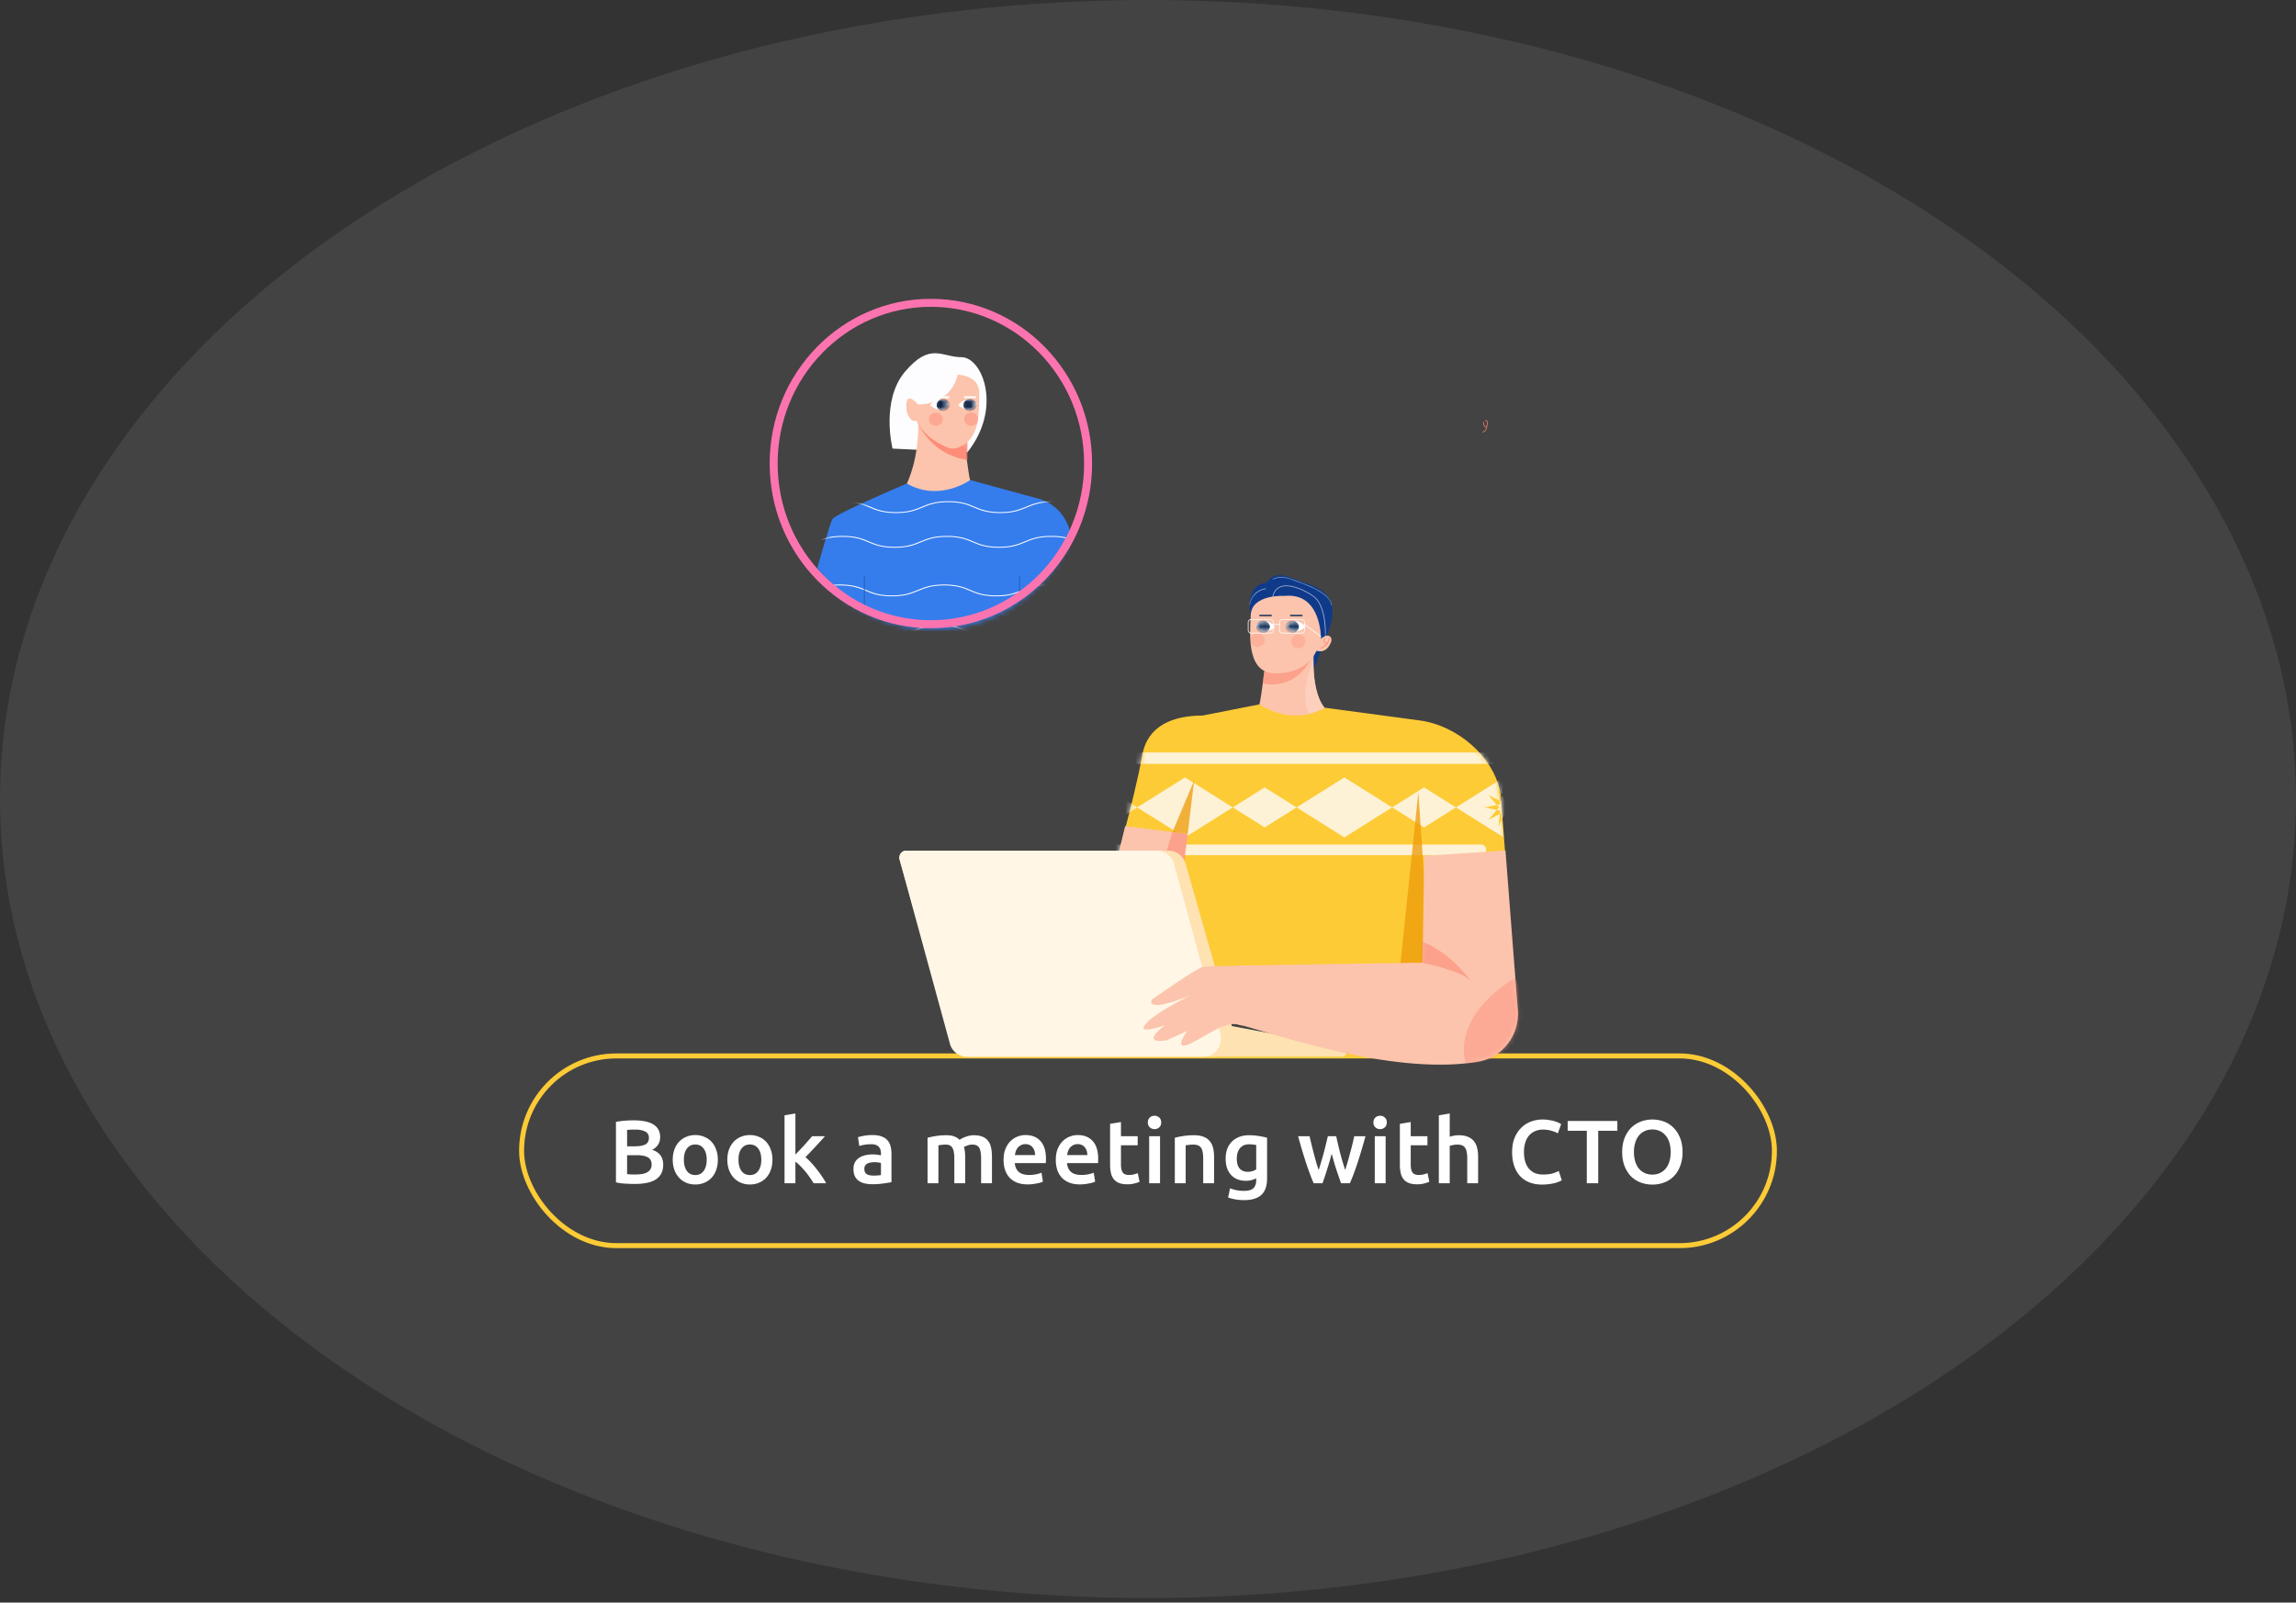 <svg xmlns="http://www.w3.org/2000/svg" preserveAspectRatio="xMaxYMid meet" viewBox="0 0 460 321" fill="none">
    <rect x="0" y="0" width="460" height="321" fill="#333333" stroke="none"/>
    <ellipse cx="230" cy="160.043" fill="#fff" fill-opacity=".08" rx="230" ry="160.043" />
    <rect width="251" height="38" x="104.5" y="211.5" stroke="#FDCB36" rx="19" />
    <path fill="#fff"
        d="M127.166 237.144c-.66 0-1.326-.024-1.998-.072a8.895 8.895 0 0 1-1.764-.252v-12.114c.264-.048.546-.09.846-.126.3-.048.606-.084.918-.108a25 25 0 0 1 1.8-.072c.756 0 1.458.06 2.106.18.648.108 1.206.294 1.674.558.48.264.852.612 1.116 1.044.264.432.396.966.396 1.602 0 .588-.144 1.092-.432 1.512-.276.42-.666.756-1.17 1.008.756.252 1.314.624 1.674 1.116.36.492.54 1.116.54 1.872 0 1.284-.468 2.25-1.404 2.898-.936.636-2.37.954-4.302.954Zm-1.53-5.76v3.798a19.143 19.143 0 0 0 1.602.072c.468 0 .9-.03 1.296-.09.408-.06.756-.162 1.044-.306.3-.156.534-.36.702-.612.18-.252.27-.576.27-.972 0-.708-.258-1.2-.774-1.476s-1.23-.414-2.142-.414h-1.998Zm0-1.782h1.602c.864 0 1.542-.12 2.034-.36.492-.252.738-.696.738-1.332 0-.6-.258-1.026-.774-1.278-.504-.252-1.164-.378-1.98-.378-.348 0-.66.006-.936.018-.264.012-.492.03-.684.054v3.276Zm18.184 2.682c0 .744-.108 1.422-.324 2.034a4.502 4.502 0 0 1-.918 1.566 4.108 4.108 0 0 1-1.44 1.008c-.552.24-1.164.36-1.836.36-.672 0-1.284-.12-1.836-.36a4.149 4.149 0 0 1-1.422-1.008 4.73 4.73 0 0 1-.936-1.566 6.078 6.078 0 0 1-.324-2.034c0-.744.108-1.416.324-2.016a4.73 4.73 0 0 1 .936-1.566 4.124 4.124 0 0 1 1.44-.99 4.51 4.51 0 0 1 1.818-.36c.66 0 1.266.12 1.818.36a3.915 3.915 0 0 1 1.44.99c.396.432.702.954.918 1.566.228.6.342 1.272.342 2.016Zm-2.232 0c0-.936-.204-1.674-.612-2.214-.396-.552-.954-.828-1.674-.828s-1.284.276-1.692.828c-.396.54-.594 1.278-.594 2.214 0 .948.198 1.698.594 2.25.408.552.972.828 1.692.828s1.278-.276 1.674-.828c.408-.552.612-1.302.612-2.25Zm13.17 0c0 .744-.108 1.422-.324 2.034a4.502 4.502 0 0 1-.918 1.566 4.108 4.108 0 0 1-1.44 1.008c-.552.24-1.164.36-1.836.36-.672 0-1.284-.12-1.836-.36a4.149 4.149 0 0 1-1.422-1.008 4.73 4.73 0 0 1-.936-1.566 6.078 6.078 0 0 1-.324-2.034c0-.744.108-1.416.324-2.016a4.73 4.73 0 0 1 .936-1.566 4.124 4.124 0 0 1 1.44-.99 4.51 4.51 0 0 1 1.818-.36c.66 0 1.266.12 1.818.36a3.915 3.915 0 0 1 1.44.99c.396.432.702.954.918 1.566.228.6.342 1.272.342 2.016Zm-2.232 0c0-.936-.204-1.674-.612-2.214-.396-.552-.954-.828-1.674-.828s-1.284.276-1.692.828c-.396.54-.594 1.278-.594 2.214 0 .948.198 1.698.594 2.25.408.552.972.828 1.692.828s1.278-.276 1.674-.828c.408-.552.612-1.302.612-2.25Zm6.833-1.026.882-.918.918-.99c.3-.336.582-.654.846-.954.276-.312.51-.582.702-.81h2.574c-.6.672-1.236 1.368-1.908 2.088a83.9 83.9 0 0 1-1.998 2.106c.36.3.738.666 1.134 1.098.396.42.78.87 1.152 1.35.372.48.72.96 1.044 1.44.324.48.594.924.81 1.332h-2.52a15.786 15.786 0 0 0-.756-1.17 14.046 14.046 0 0 0-.9-1.188 17.337 17.337 0 0 0-.99-1.08 8.062 8.062 0 0 0-.99-.882V237h-2.178v-13.608l2.178-.36v8.226Zm15.61 4.212c.672 0 1.182-.036 1.53-.108v-2.412a4.866 4.866 0 0 0-1.278-.162c-.24 0-.486.018-.738.054-.24.036-.462.102-.666.198a1.197 1.197 0 0 0-.468.414c-.12.168-.18.384-.18.648 0 .516.162.876.486 1.08.324.192.762.288 1.314.288Zm-.18-8.118c.72 0 1.326.09 1.818.27.492.18.882.432 1.17.756.3.324.51.72.63 1.188.132.456.198.96.198 1.512v5.706c-.336.072-.846.156-1.53.252a14.51 14.51 0 0 1-2.286.162c-.564 0-1.08-.054-1.548-.162a3.344 3.344 0 0 1-1.206-.522 2.577 2.577 0 0 1-.774-.936c-.18-.384-.27-.858-.27-1.422 0-.54.102-.996.306-1.368.216-.372.504-.672.864-.9.36-.24.774-.408 1.242-.504.48-.108.978-.162 1.494-.162.24 0 .492.018.756.054.264.024.546.072.846.144v-.36c0-.252-.03-.492-.09-.72a1.371 1.371 0 0 0-.324-.594 1.36 1.36 0 0 0-.594-.414c-.24-.096-.546-.144-.918-.144-.504 0-.966.036-1.386.108-.42.072-.762.156-1.026.252l-.27-1.764c.276-.096.678-.192 1.206-.288a9.457 9.457 0 0 1 1.692-.144Zm16.408 4.698c0-.984-.126-1.692-.378-2.124-.24-.444-.696-.666-1.368-.666-.24 0-.504.018-.792.054-.288.036-.504.066-.648.09V237h-2.178v-9.108c.42-.12.966-.234 1.638-.342a13.845 13.845 0 0 1 2.16-.162c.648 0 1.176.084 1.584.252.42.168.768.39 1.044.666a4.508 4.508 0 0 1 1.188-.594c.252-.096.516-.174.792-.234.288-.06.576-.09.864-.09.732 0 1.332.108 1.8.324.48.204.852.498 1.116.882.276.372.462.828.558 1.368.108.528.162 1.11.162 1.746V237h-2.178v-4.95c0-.984-.12-1.692-.36-2.124-.24-.444-.702-.666-1.386-.666-.348 0-.678.06-.99.18-.312.108-.546.216-.702.324.096.3.162.618.198.954.036.336.054.696.054 1.08V237h-2.178v-4.95Zm9.868.288c0-.828.12-1.554.36-2.178.252-.624.582-1.14.99-1.548a3.9 3.9 0 0 1 1.404-.936 4.242 4.242 0 0 1 1.62-.324c1.296 0 2.304.402 3.024 1.206.732.804 1.098 2.004 1.098 3.6 0 .12-.006.258-.018.414a4 4 0 0 1-.018.396h-6.21c.06.756.324 1.344.792 1.764.48.408 1.17.612 2.07.612a6.65 6.65 0 0 0 1.44-.144 5.94 5.94 0 0 0 1.044-.306l.288 1.782a4.02 4.02 0 0 1-.504.198c-.204.06-.444.114-.72.162a8.317 8.317 0 0 1-1.818.198c-.828 0-1.548-.12-2.16-.36-.612-.252-1.116-.594-1.512-1.026a4.303 4.303 0 0 1-.882-1.548 6.407 6.407 0 0 1-.288-1.962Zm6.318-.972c0-.3-.042-.582-.126-.846a1.882 1.882 0 0 0-.378-.702 1.52 1.52 0 0 0-.594-.468 1.758 1.758 0 0 0-.828-.18c-.336 0-.63.066-.882.198-.252.12-.468.282-.648.486-.168.204-.3.438-.396.702a3.803 3.803 0 0 0-.198.81h4.05Zm4.145.972c0-.828.12-1.554.36-2.178.252-.624.582-1.14.99-1.548a3.9 3.9 0 0 1 1.404-.936 4.242 4.242 0 0 1 1.62-.324c1.296 0 2.304.402 3.024 1.206.732.804 1.098 2.004 1.098 3.6 0 .12-.006.258-.018.414a4 4 0 0 1-.018.396h-6.21c.06.756.324 1.344.792 1.764.48.408 1.17.612 2.07.612a6.65 6.65 0 0 0 1.44-.144 5.94 5.94 0 0 0 1.044-.306l.288 1.782a4.02 4.02 0 0 1-.504.198c-.204.06-.444.114-.72.162a8.317 8.317 0 0 1-1.818.198c-.828 0-1.548-.12-2.16-.36-.612-.252-1.116-.594-1.512-1.026a4.303 4.303 0 0 1-.882-1.548 6.407 6.407 0 0 1-.288-1.962Zm6.318-.972c0-.3-.042-.582-.126-.846a1.882 1.882 0 0 0-.378-.702 1.52 1.52 0 0 0-.594-.468 1.758 1.758 0 0 0-.828-.18c-.336 0-.63.066-.882.198-.252.12-.468.282-.648.486-.168.204-.3.438-.396.702a3.803 3.803 0 0 0-.198.81h4.05Zm4.56-6.264 2.178-.36v2.844h3.348v1.818h-3.348v3.834c0 .756.12 1.296.36 1.62.24.324.648.486 1.224.486.396 0 .744-.042 1.044-.126.312-.084.558-.162.738-.234l.36 1.728a7.379 7.379 0 0 1-.99.324c-.408.12-.888.18-1.44.18-.672 0-1.236-.09-1.692-.27a2.522 2.522 0 0 1-1.062-.774 3.18 3.18 0 0 1-.558-1.242 7.843 7.843 0 0 1-.162-1.674v-8.154ZM232.413 237h-2.178v-9.414h2.178V237Zm.234-12.168c0 .408-.132.732-.396.972s-.576.36-.936.36c-.372 0-.69-.12-.954-.36s-.396-.564-.396-.972c0-.42.132-.75.396-.99s.582-.36.954-.36c.36 0 .672.12.936.36s.396.57.396.99Zm2.725 3.06c.42-.12.966-.234 1.638-.342a14.123 14.123 0 0 1 2.232-.162c.768 0 1.41.108 1.926.324.516.204.924.498 1.224.882.312.372.528.828.648 1.368.132.528.198 1.11.198 1.746V237h-2.178v-4.95c0-.504-.036-.93-.108-1.278-.06-.36-.168-.648-.324-.864a1.177 1.177 0 0 0-.612-.486c-.252-.108-.564-.162-.936-.162-.276 0-.564.018-.864.054-.3.036-.522.066-.666.09V237h-2.178v-9.108Zm12.419 4.158c0 .924.198 1.602.594 2.034.408.42.93.63 1.566.63.348 0 .672-.048.972-.144.312-.096.564-.21.756-.342v-4.878a4.897 4.897 0 0 0-.576-.09 5.702 5.702 0 0 0-.864-.054c-.792 0-1.398.264-1.818.792-.42.516-.63 1.2-.63 2.052Zm6.066 3.996c0 1.5-.384 2.598-1.152 3.294-.756.696-1.92 1.044-3.492 1.044-.576 0-1.14-.048-1.692-.144a9.445 9.445 0 0 1-1.476-.378l.396-1.854c.372.156.792.282 1.26.378.48.096.996.144 1.548.144.876 0 1.5-.18 1.872-.54.372-.36.558-.894.558-1.602v-.36a5.556 5.556 0 0 1-.864.324c-.348.108-.75.162-1.206.162-.6 0-1.152-.096-1.656-.288a3.554 3.554 0 0 1-1.278-.846 4.059 4.059 0 0 1-.828-1.386c-.192-.564-.288-1.212-.288-1.944 0-.684.102-1.314.306-1.89a4.212 4.212 0 0 1 .918-1.476c.408-.408.9-.726 1.476-.954.576-.228 1.23-.342 1.962-.342.708 0 1.38.054 2.016.162.636.108 1.176.222 1.62.342v8.154Zm12.948-4.968a58.253 58.253 0 0 1-.9 3.096 86.945 86.945 0 0 1-.936 2.826h-1.782a38.622 38.622 0 0 1-.756-1.89 60.738 60.738 0 0 1-.792-2.268 94.12 94.12 0 0 1-.792-2.538c-.264-.888-.522-1.794-.774-2.718h2.304c.108.504.234 1.05.378 1.638.144.576.294 1.17.45 1.782.156.6.318 1.188.486 1.764.168.576.336 1.104.504 1.584.18-.552.354-1.122.522-1.71.18-.588.348-1.176.504-1.764.156-.588.3-1.158.432-1.71.144-.564.27-1.092.378-1.584h1.674a117.974 117.974 0 0 0 .774 3.294c.156.588.318 1.176.486 1.764.18.588.36 1.158.54 1.71a62.192 62.192 0 0 0 .972-3.348 58.092 58.092 0 0 0 .846-3.42h2.25c-.252.924-.51 1.83-.774 2.718a94.12 94.12 0 0 1-.792 2.538c-.264.804-.528 1.56-.792 2.268a28.88 28.88 0 0 1-.774 1.89h-1.764a239.29 239.29 0 0 1-.972-2.826 58.253 58.253 0 0 1-.9-3.096ZM277.61 237h-2.178v-9.414h2.178V237Zm.234-12.168c0 .408-.132.732-.396.972s-.576.36-.936.36c-.372 0-.69-.12-.954-.36s-.396-.564-.396-.972c0-.42.132-.75.396-.99s.582-.36.954-.36c.36 0 .672.12.936.36s.396.57.396.99Zm2.617.27 2.178-.36v2.844h3.348v1.818h-3.348v3.834c0 .756.12 1.296.36 1.62.24.324.648.486 1.224.486.396 0 .744-.042 1.044-.126.312-.084.558-.162.738-.234l.36 1.728a7.379 7.379 0 0 1-.99.324c-.408.12-.888.18-1.44.18-.672 0-1.236-.09-1.692-.27a2.522 2.522 0 0 1-1.062-.774 3.18 3.18 0 0 1-.558-1.242 7.843 7.843 0 0 1-.162-1.674v-8.154ZM288.272 237v-13.608l2.178-.36v4.662c.24-.084.516-.156.828-.216.324-.06.642-.09.954-.09.756 0 1.38.108 1.872.324.504.204.906.498 1.206.882.3.372.51.822.63 1.35.132.528.198 1.116.198 1.764V237h-2.178v-4.95c0-.504-.036-.93-.108-1.278-.06-.36-.168-.648-.324-.864a1.183 1.183 0 0 0-.594-.486c-.252-.108-.564-.162-.936-.162-.288 0-.582.03-.882.09-.3.06-.522.114-.666.162V237h-2.178Zm20.69.27c-.936 0-1.776-.144-2.52-.432a5.033 5.033 0 0 1-1.89-1.26c-.516-.564-.912-1.248-1.188-2.052-.276-.804-.414-1.728-.414-2.772 0-1.044.156-1.968.468-2.772.324-.804.762-1.482 1.314-2.034a5.43 5.43 0 0 1 1.944-1.278 6.574 6.574 0 0 1 2.394-.432c.516 0 .984.042 1.404.126.42.072.786.156 1.098.252.312.096.57.198.774.306.204.108.348.186.432.234l-.666 1.854c-.288-.18-.702-.348-1.242-.504a5.673 5.673 0 0 0-1.728-.252c-.54 0-1.044.096-1.512.288a3.26 3.26 0 0 0-1.224.828c-.336.372-.6.84-.792 1.404-.192.564-.288 1.218-.288 1.962 0 .66.072 1.266.216 1.818.156.552.39 1.032.702 1.44.312.396.708.708 1.188.936.48.216 1.056.324 1.728.324.804 0 1.458-.078 1.962-.234a8.35 8.35 0 0 0 1.17-.468l.612 1.854a3.054 3.054 0 0 1-.594.288c-.24.096-.528.192-.864.288-.336.084-.714.15-1.134.198-.42.06-.87.09-1.35.09Zm15.072-12.744v1.962H320.2V237h-2.286v-10.512h-3.834v-1.962h9.954Zm3.324 6.228c0 .684.084 1.308.252 1.872.168.552.408 1.026.72 1.422a3.44 3.44 0 0 0 1.17.9c.456.216.972.324 1.548.324a3.53 3.53 0 0 0 1.53-.324c.456-.216.84-.516 1.152-.9.324-.396.57-.87.738-1.422a6.541 6.541 0 0 0 .252-1.872c0-.684-.084-1.302-.252-1.854-.168-.564-.414-1.038-.738-1.422a3.18 3.18 0 0 0-1.152-.918 3.53 3.53 0 0 0-1.53-.324c-.576 0-1.092.108-1.548.324a3.346 3.346 0 0 0-1.17.918c-.312.396-.552.87-.72 1.422a6.356 6.356 0 0 0-.252 1.854Zm9.738 0c0 1.068-.162 2.01-.486 2.826-.312.816-.744 1.5-1.296 2.052-.54.54-1.176.948-1.908 1.224a6.577 6.577 0 0 1-2.34.414 6.724 6.724 0 0 1-2.358-.414 5.495 5.495 0 0 1-1.926-1.224c-.54-.552-.972-1.236-1.296-2.052-.324-.816-.486-1.758-.486-2.826s.162-2.004.486-2.808c.324-.816.762-1.5 1.314-2.052a5.552 5.552 0 0 1 1.944-1.242 6.526 6.526 0 0 1 2.322-.414c.816 0 1.59.138 2.322.414.732.276 1.368.69 1.908 1.242.552.552.99 1.236 1.314 2.052.324.804.486 1.74.486 2.808Z" />
    <path fill="#FFE2B2"
        d="m218.48 200.186-25.957 11.458h76.354a.963.963 0 0 0 .605-.214 1.007 1.007 0 0 0 .276-1.2.972.972 0 0 0-.45-.465l-50.828-9.579Z" />
    <path fill="#FDCB36"
        d="M222.812 176.152c.26-1.896 4.357-15.546 6.057-24.968 1.058-5.867 6.2-7.858 12.052-7.858l11.539-2.269 13.077.714 18.918 2.535c7.468 1.009 14.925 7.213 16.205 14.783l.853 11.231-8.083 32.893-55.474-5.165-5.967-21.936-9.177-1.074v1.114Z" />
    <mask id="a" width="80" height="63" x="222" y="141" maskUnits="userSpaceOnUse" style="mask-type:luminance">
        <path fill="#fff"
            d="M222.812 176.152c.26-1.896 4.357-15.546 6.057-24.968 1.058-5.867 6.2-7.858 12.052-7.858l11.539-2.269 13.077.714 18.918 2.535c7.468 1.009 14.925 7.213 16.205 14.783l.853 11.231-8.083 32.893-55.474-5.165-5.967-21.936-9.177-1.074v1.114Z" />
    </mask>
    <g mask="url(#a)">
        <path fill="#FDFDFF"
            d="m221.447 157.713 15.965 10.019 15.966-10.019 15.964 10.019 15.966-10.019 15.968 10.019-1.064-9.863 4.391 8.839-6.389-7.443 8.699 4.354-9.525-1.896 9.525-1.896-8.699 4.353 6.389-7.443-4.391 8.839 1.064-9.863-15.966 10.019-15.965-10.019-15.966 10.019-15.966-10.019-15.966 10.019-1.687-9.773 3.818 9.109-6.851-7.005 8.406 4.921-9.625-1.261 9.625-1.262-8.406 4.921 6.851-7.004-3.82 9.109 1.689-9.774ZM216.887 171.296h79.83c.279 0 .546-.113.743-.314a1.084 1.084 0 0 0 0-1.516 1.04 1.04 0 0 0-.743-.314h-79.83a1.04 1.04 0 0 0-.743.314 1.084 1.084 0 0 0 0 1.516c.197.201.464.314.743.314ZM219.164 153.007h79.827c.561 0 1.026-.572 1.026-1.143 0-.572-.46-1.143-1.026-1.143h-79.827c-.561 0-1.027.571-1.027 1.143 0 .571.459 1.143 1.027 1.143Z"
            opacity=".79" />
    </g>
    <path fill="#ED9B09" d="m285.249 174.673-1.082-15.982-3.878 36.976 7.755 1.395-2.731-20.627-.064-1.762Z"
        opacity=".76" />
    <path fill="#FCC4AC" d="m237.956 167.059-3.097 19.602-15.148 2.142 5.72-23.336 12.525 1.592Z" />
    <path fill="#FE7D6B" d="m234.87 166.711-2.882 9.443h4.884l1.082-9.094-3.084-.349Z" opacity=".49" />
    <path fill="#0F3A8A"
        d="M250.582 123.181s-1.499-5.925 3.281-6.498c0 0 .841-2.581 5.132-.858 4.291 1.724 10.897 2.294 6.539 12.186l-2.215 5.715-12.737-10.545Z" />
    <mask id="b" width="17" height="19" x="250" y="115" maskUnits="userSpaceOnUse" style="mask-type:luminance">
        <path fill="#fff"
            d="M250.582 123.179s-1.499-5.925 3.281-6.498c0 0 .841-2.581 5.132-.858 4.291 1.724 10.897 2.294 6.539 12.186l-2.215 5.715-12.737-10.545Z" />
    </mask>
    <g mask="url(#b)">
        <path fill="#fff"
            d="M266.755 121.245a.066.066 0 0 1-.046-.019.068.068 0 0 1-.023-.044c-.298-2.352-4.948-4.012-7.446-4.904l-.553-.199c-2.308-.838-3.621-.015-3.634-.007a.076.076 0 0 1-.026.011.082.082 0 0 1-.027-.001.058.058 0 0 1-.025-.012.055.055 0 0 1-.019-.021.07.07 0 0 1-.009-.053.072.072 0 0 1 .03-.045c.056-.036 1.385-.869 3.756 0l.561.197c2.522.903 7.228 2.582 7.538 5.021a.067.067 0 0 1-.002.028.058.058 0 0 1-.012.025.05.05 0 0 1-.02.018.062.062 0 0 1-.026.009l-.017-.004ZM250.367 121.14h-.013a.071.071 0 0 1-.045-.029.078.078 0 0 1-.011-.054c.533-2.887 3.255-3.203 3.282-3.203a.07.07 0 0 1 .077.063.07.07 0 0 1-.015.052.066.066 0 0 1-.047.026c-.026 0-2.647.309-3.16 3.092a.065.065 0 0 1-.025.039.062.062 0 0 1-.043.014Z"
            opacity=".63" />
        <path fill="#fff"
            d="M265.534 128.077a.078.078 0 0 1-.03-.004.085.085 0 0 1-.025-.017.092.092 0 0 1-.016-.027c-.003-.01-.004-.02-.003-.03 0-.065.388-6.43-2.294-8.446-1.533-1.143-4.687-2.689-6.626-1.935-.768.299-1.261.936-1.456 1.892a.077.077 0 0 1-.03.045.077.077 0 0 1-.053.011.075.075 0 0 1-.044-.032.073.073 0 0 1-.01-.054c.208-1 .727-1.678 1.541-2.001 1.993-.775 5.203.786 6.759 1.952 2.744 2.058 2.368 8.306 2.351 8.573a.07.07 0 0 1-.064.073Z"
            opacity=".63" />
    </g>
    <path fill="#FCC4AC"
        d="M265.393 141.772a11.781 11.781 0 0 1-2.834 1.176l-.246.061c-5.476 1.325-9.997-1.953-9.997-1.953.159-.406.453-2.464.677-4.174v-.04c.17-1.294.299-2.38.299-2.38l9.711-3.191.181-.06c-.012.316-.022.623-.026.922-.114 7.404 2.235 9.639 2.235 9.639Z" />
    <path fill="#FE7D6B"
        d="M263.012 131.27c-3.257 6.944-9.024 5.858-10.016 5.611v-.04c.17-1.295.299-2.381.299-2.381l9.717-3.19Z"
        opacity=".49" />
    <path fill="#FCC4AC"
        d="M257.335 119.359s-6.561-.383-6.749 3.822c-.188 4.205-.938 12.431 5.811 11.661 0 0 5.25 0 7.313-4.397-.066-.354 1.822.932 2.952-1.791.299-.726-.092-1.429-.859-1.339-.291.035-.875.358-1.157.646 0 0 .188-9.367-7.311-8.602Z" />
    <path fill="#163259"
        d="M254.668 123.428h-2.243a.138.138 0 0 1-.099-.042.144.144 0 0 1 0-.202.14.14 0 0 1 .099-.041h2.243c.037 0 .072.015.099.041a.144.144 0 0 1 0 .202.14.14 0 0 1-.099.042ZM260.832 123.428h-2.243a.14.14 0 0 1-.099-.042.144.144 0 0 1 0-.202.143.143 0 0 1 .099-.041h2.243c.037 0 .072.015.099.041a.144.144 0 0 1 0 .202.14.14 0 0 1-.099.042Z" />
    <path fill="#fff" d="M255.467 125.628c-.06-.286-1.895-2.348-3.813-.446-.175.205.995 2.607 3.813.446Z" />
    <mask id="c" width="5" height="3" x="251" y="124" maskUnits="userSpaceOnUse" style="mask-type:luminance">
        <path fill="#fff" d="M255.467 125.628c-.06-.286-1.895-2.348-3.813-.446-.175.205.995 2.607 3.813.446Z" />
    </mask>
    <g mask="url(#c)">
        <path fill="#163259"
            d="M253.047 126.807c.756 0 1.368-.561 1.368-1.253 0-.692-.612-1.253-1.368-1.253-.755 0-1.367.561-1.367 1.253 0 .692.612 1.253 1.367 1.253Z" />
    </g>
    <path fill="#fff" d="M261.557 125.628c-.062-.286-1.896-2.348-3.813-.446-.176.205.99 2.607 3.813.446Z" />
    <mask id="d" width="5" height="3" x="257" y="124" maskUnits="userSpaceOnUse" style="mask-type:luminance">
        <path fill="#fff" d="M261.557 125.628c-.062-.286-1.896-2.348-3.813-.446-.176.205.99 2.607 3.813.446Z" />
    </mask>
    <g mask="url(#d)">
        <path fill="#163259"
            d="M258.856 126.807c.755 0 1.368-.561 1.368-1.253 0-.692-.613-1.253-1.368-1.253-.755 0-1.368.561-1.368 1.253 0 .692.613 1.253 1.368 1.253Z" />
    </g>
    <path fill="#FE7D6B" fill-opacity=".55"
        d="M260.11 129.873c.799 0 1.447-.62 1.447-1.385s-.648-1.384-1.447-1.384c-.798 0-1.446.619-1.446 1.384 0 .765.648 1.385 1.446 1.385ZM251.954 129.586c.799 0 1.446-.62 1.446-1.385s-.647-1.385-1.446-1.385c-.799 0-1.446.62-1.446 1.385s.647 1.385 1.446 1.385Z"
        opacity=".49" />
    <path fill="#FCD5C5"
        d="M265.397 141.77c-.118.067-.234.131-.352.194l-2.482.982-.23.09-.017-.029c-2.16-3.622.466-9.987.851-10.876-.119 7.404 2.23 9.639 2.23 9.639Z"
        opacity=".67" />
    <path fill="#FDFDFF"
        d="M260.797 126.884h-3.884a.628.628 0 0 1-.447-.189.652.652 0 0 1-.185-.455v-1.572a.65.65 0 0 1 .186-.455.629.629 0 0 1 .446-.19h3.884a.629.629 0 0 1 .446.19c.118.12.185.284.186.455v1.572a.648.648 0 0 1-.186.455.624.624 0 0 1-.446.189Zm-3.884-2.715a.49.49 0 0 0-.348.147.508.508 0 0 0-.144.355v1.571c0 .133.052.261.144.355a.49.49 0 0 0 .348.147h3.884c.13 0 .255-.053.347-.147a.504.504 0 0 0 .144-.355v-1.571a.504.504 0 0 0-.144-.355.486.486 0 0 0-.347-.147h-3.884ZM254.515 126.884h-3.883a.624.624 0 0 1-.446-.189.65.65 0 0 1-.186-.455v-1.572c0-.171.067-.335.186-.455a.629.629 0 0 1 .446-.19h3.883a.631.631 0 0 1 .447.19.65.65 0 0 1 .185.455v1.572a.647.647 0 0 1-.185.455.624.624 0 0 1-.447.189Zm-3.883-2.715a.494.494 0 0 0-.347.147.51.51 0 0 0-.145.355v1.571c0 .133.052.261.144.355a.488.488 0 0 0 .348.147h3.883a.487.487 0 0 0 .348-.147.508.508 0 0 0 .144-.355v-1.571a.508.508 0 0 0-.144-.355.487.487 0 0 0-.348-.147h-3.883Z" />
    <path fill="#FDFDFF"
        d="M264.634 127.6a.06.06 0 0 1-.042-.014l-3.279-2.502a.067.067 0 0 1-.027-.047.07.07 0 0 1 .111-.069l3.28 2.504a.07.07 0 0 1 .026.047.077.077 0 0 1-.012.053.072.072 0 0 1-.025.021.06.06 0 0 1-.032.007ZM256.35 125.143h-1.401a.073.073 0 0 1-.05-.021.073.073 0 0 1-.02-.051.07.07 0 0 1 .02-.05.073.073 0 0 1 .05-.021h1.401a.07.07 0 0 1 .07.071.073.073 0 0 1-.02.051.071.071 0 0 1-.05.021Z" />
    <path fill="#FFE2B2"
        d="M180.239 172.192a1.444 1.444 0 0 1-.033-.647 1.414 1.414 0 0 1 .742-1.008c.192-.098.403-.148.618-.148h52.531a3.54 3.54 0 0 1 2.152.731 3.66 3.66 0 0 1 1.29 1.902l9.669 33.95a3.706 3.706 0 0 1-.574 3.213 3.603 3.603 0 0 1-1.264 1.074 3.535 3.535 0 0 1-1.602.385h-49.595a3.534 3.534 0 0 1-2.15-.729 3.655 3.655 0 0 1-1.291-1.897l-10.493-36.826Z" />
    <path fill="#FFF6E6"
        d="M180.237 172.192c-.246-.902.39-1.803 1.274-1.803h50.391c.757.01 1.49.273 2.086.749a3.524 3.524 0 0 1 1.214 1.884l9.283 33.95c.639 2.337-1.012 4.672-3.301 4.672h-47.579a3.425 3.425 0 0 1-2.085-.746 3.544 3.544 0 0 1-1.217-1.88l-10.066-36.826Z" />
    <path fill="#FCC4AC"
        d="m301.617 170.346-16.274 1.091-.332 21.377-37.468.596.184 11.75c3.87.504 30.394 10.671 48.514 7.467a9.502 9.502 0 0 0 5.957-3.709 9.854 9.854 0 0 0 1.88-6.855l-2.461-31.717Z" />
    <mask id="e" width="58" height="44" x="247" y="170" maskUnits="userSpaceOnUse" style="mask-type:luminance">
        <path fill="#fff"
            d="m301.613 170.346-16.274 1.091-.332 21.377-37.468.596.184 11.75c3.87.504 30.394 10.671 48.514 7.467a9.507 9.507 0 0 0 5.958-3.709 9.858 9.858 0 0 0 1.879-6.855l-2.461-31.717Z" />
    </mask>
    <g mask="url(#e)">
        <path fill="#FE7D6B" d="M284.97 192.886s8.141 1.524 9.852 3.758c0 0-4.427-6.264-10.4-8.208l.548 4.45Z"
            opacity=".49" />
        <path fill="#FE8F7F" d="M293.626 212.985s17.135.285 9.97-17.13c0 0-12.495 6.81-9.97 17.13Z" opacity=".49" />
    </g>
    <path fill="#FCC4AC"
        d="M249.537 193.501s-7.372-.107-8.674.22c-1.302.327-10.125 6.52-10.125 6.52s-1.623 2.926 7.755-.874c0 0-7.127 3.493-9.001 5.778-1.874 2.285 3.887.21 3.887.21s-5.325 3.888.421 3.001l4.054-1.865s-3.307 4.572.996 2.356c4.304-2.216 6.933-4.612 10.068-3.399l.619-11.947Z" />
    <path fill="#ED9B09" d="m237.954 167.057 1.28-10.692-4.343 10.302 3.063.39Z" opacity=".76" />
    <mask id="f" width="61" height="63" x="157" y="64" maskUnits="userSpaceOnUse" style="mask-type:luminance">
        <path fill="#fff"
            d="M187.066 126.056C170.461 126.056 157 112.331 157 95.4c0-16.93 13.461-30.656 30.066-30.656 16.606 0 30.067 13.725 30.067 30.656 0 16.931-13.461 30.656-30.067 30.656Z" />
    </mask>
    <g mask="url(#f)">
        <path fill="#FDFDFF"
            d="M178.82 89.85s-2.453-9.676 2.591-15.514c5.044-5.837 7.266-2.792 11.22-2.792 4.155 0 8.276 10.147 1.187 19.043l-14.998-.737Z" />
        <path fill="#357DED"
            d="M181.683 96.849s-14.043 5.978-14.865 7.09c-.823 1.112-7.361 25.3-7.361 25.3h58.082l-3.006-21.877a9.103 9.103 0 0 0-2.133-4.733 8.823 8.823 0 0 0-4.344-2.741l-13.703-3.734-12.67.695Z" />
        <mask id="g" width="59" height="34" x="159" y="96" maskUnits="userSpaceOnUse" style="mask-type:luminance">
            <path fill="#fff"
                d="M181.683 96.85s-14.043 5.979-14.865 7.091c-.823 1.112-7.361 25.299-7.361 25.299h58.082l-3.006-21.876a9.103 9.103 0 0 0-2.133-4.733 8.824 8.824 0 0 0-4.344-2.741l-13.703-3.734-12.67.695Z" />
        </mask>
        <g fill="#FDFDFF" mask="url(#g)">
            <path
                d="M158.367 109.712c2.63 0 3.967-.56 5.26-1.094 1.293-.534 2.596-1.094 5.185-1.094 2.589 0 3.916.547 5.185 1.094 1.27.547 2.63 1.094 5.261 1.094 2.63 0 3.967-.56 5.26-1.094 1.293-.534 2.596-1.094 5.185-1.094 2.589 0 3.916.547 5.185 1.094 1.27.547 2.628 1.094 5.26 1.094 2.632 0 3.968-.56 5.261-1.094 1.292-.534 2.596-1.094 5.185-1.094 2.589 0 3.915.547 5.185 1.094 1.269.547 2.63 1.094 5.26 1.094v-.183c-2.596 0-3.916-.546-5.185-1.093-1.27-.547-2.63-1.094-5.26-1.094s-3.968.559-5.261 1.094c-1.292.534-2.597 1.093-5.185 1.093-2.587 0-3.915-.546-5.185-1.093-1.269-.547-2.63-1.094-5.26-1.094s-3.968.559-5.26 1.094c-1.293.534-2.596 1.093-5.185 1.093-2.589 0-3.916-.546-5.186-1.093-1.269-.547-2.628-1.094-5.26-1.094-2.632 0-3.966.559-5.258 1.094-1.293.534-2.598 1.093-5.185 1.093l-.002.183ZM158.636 102.763c2.632 0 3.968-.56 5.261-1.094 1.292-.534 2.596-1.094 5.185-1.094 2.589 0 3.915.547 5.185 1.094 1.269.547 2.628 1.094 5.258 1.094s3.968-.56 5.261-1.094c1.292-.534 2.598-1.094 5.185-1.094 2.587 0 3.915.547 5.185 1.094 1.269.547 2.63 1.094 5.26 1.094s3.968-.56 5.26-1.094c1.293-.534 2.598-1.094 5.185-1.094 2.588 0 3.916.547 5.186 1.094 1.269.547 2.63 1.094 5.262 1.094v-.183c-2.597 0-3.916-.547-5.186-1.094-1.269-.547-2.628-1.093-5.26-1.093-2.632 0-3.967.559-5.26 1.093-1.293.535-2.596 1.094-5.185 1.094-2.589 0-3.916-.547-5.185-1.094-1.27-.547-2.629-1.093-5.26-1.093-2.632 0-3.968.559-5.261 1.093-1.292.535-2.596 1.094-5.185 1.094-2.589 0-3.914-.547-5.185-1.094-1.271-.547-2.63-1.093-5.26-1.093s-3.968.559-5.26 1.093c-1.293.535-2.597 1.094-5.186 1.094v.183ZM157.824 119.444c2.63 0 3.967-.56 5.26-1.094 1.293-.534 2.596-1.093 5.185-1.093 2.589 0 3.916.546 5.185 1.093 1.27.547 2.631 1.094 5.261 1.094 2.63 0 3.967-.56 5.26-1.094 1.293-.534 2.596-1.093 5.185-1.093 2.589 0 3.916.546 5.185 1.093 1.27.547 2.628 1.094 5.26 1.094 2.632 0 3.968-.56 5.261-1.094 1.292-.534 2.596-1.093 5.185-1.093 2.589 0 3.915.546 5.185 1.093 1.269.547 2.63 1.094 5.26 1.094v-.182c-2.596 0-3.916-.547-5.185-1.094-1.27-.547-2.63-1.094-5.26-1.094s-3.968.56-5.26 1.094c-1.293.534-2.598 1.094-5.186 1.094-2.587 0-3.915-.547-5.185-1.094-1.269-.547-2.63-1.094-5.26-1.094s-3.968.56-5.26 1.094c-1.293.534-2.598 1.094-5.185 1.094-2.588 0-3.916-.547-5.185-1.094-1.27-.547-2.629-1.094-5.261-1.094s-3.965.56-5.258 1.094c-1.293.534-2.598 1.094-5.185 1.094l-.002.182ZM157.005 127.511c2.63 0 3.968-.56 5.261-1.094 1.292-.534 2.596-1.094 5.185-1.094 2.589 0 3.915.547 5.185 1.094 1.269.547 2.628 1.094 5.258 1.094s3.968-.56 5.261-1.094c1.292-.534 2.597-1.094 5.185-1.094 2.587 0 3.915.547 5.185 1.094 1.269.547 2.63 1.094 5.26 1.094s3.968-.56 5.26-1.094c1.293-.534 2.598-1.094 5.185-1.094 2.588 0 3.916.547 5.186 1.094 1.269.547 2.628 1.094 5.26 1.094v-.183c-2.596 0-3.916-.547-5.194-1.094-1.279-.546-2.629-1.093-5.261-1.093-2.631 0-3.967.559-5.26 1.093-1.292.535-2.596 1.094-5.185 1.094-2.589 0-3.916-.547-5.185-1.094-1.269-.546-2.628-1.093-5.26-1.093-2.632 0-3.968.559-5.26 1.093-1.293.535-2.597 1.094-5.186 1.094s-3.913-.547-5.185-1.094c-1.271-.546-2.63-1.093-5.26-1.093s-3.968.559-5.26 1.093c-1.293.535-2.596 1.094-5.185 1.094l.01.183Z" />
        </g>
        <path fill="#FCC4AC"
            d="M193.412 89.762s.125 1.054.29 2.31c.218 1.665.506 3.688.661 4.084 0 0-6.134 4.448-12.678.694 0 0 2.58-4.984 2.251-12.88l9.476 5.792Z" />
        <path fill="#FE7D6B" d="M193.82 92.07s-6.699-.319-10.157-7.773l10.157 3.106v4.667Z" opacity=".78" />
        <path fill="#FCC4AC"
            d="M183.941 81.022c.983.104-.275-5.412 5.702-5.91.526-.117 6.615-.795 6.544 3.706-.064 3.829.297 9.236-4.384 10.88a2.754 2.754 0 0 1-1.921-.056c-1.582-.63-4.748-2.223-6.216-5.351.064-.343-.894.972-1.967-1.67-.009.006-.894-5.039 2.242-1.599Z" />
        <path fill="#FDFDFF"
            d="M193.281 79.747h2.146c.047 0 .093-.019.126-.053a.182.182 0 0 0 .052-.129.182.182 0 0 0-.052-.129.176.176 0 0 0-.126-.053h-2.146a.183.183 0 0 0 0 .365ZM187.739 79.747h2.324c.048 0 .093-.019.127-.053a.186.186 0 0 0 0-.258.178.178 0 0 0-.127-.053h-2.324a.183.183 0 0 0 0 .365Z" />
        <path fill="#fff" d="M191.989 81.205c.059-.28 1.838-2.275 3.698-.432.169.19-.964 2.52-3.698.432Z" />
        <mask id="h" width="5" height="3" x="191" y="80" maskUnits="userSpaceOnUse" style="mask-type:luminance">
            <path fill="#fff" d="M191.981 81.207c.059-.28 1.838-2.275 3.698-.432.17.19-.964 2.52-3.698.432Z" />
        </mask>
        <g mask="url(#h)">
            <path fill="#071B40"
                d="M194.324 82.344c-.732 0-1.325-.544-1.325-1.216 0-.671.593-1.216 1.325-1.216.731 0 1.324.544 1.324 1.216 0 .672-.593 1.216-1.324 1.216Z" />
        </g>
        <path fill="#fff" d="M186.356 81.205c.059-.28 1.838-2.275 3.698-.432.17.19-.966 2.52-3.698.432Z" />
        <mask id="i" width="5" height="3" x="186" y="80" maskUnits="userSpaceOnUse" style="mask-type:luminance">
            <path fill="#fff" d="M186.368 81.207c.059-.28 1.838-2.275 3.698-.432.169.19-.966 2.52-3.698.432Z" />
        </mask>
        <g mask="url(#i)">
            <path fill="#071B40"
                d="M188.984 82.344c-.732 0-1.325-.544-1.325-1.216 0-.671.593-1.216 1.325-1.216.731 0 1.325.544 1.325 1.216 0 .672-.594 1.216-1.325 1.216Z" />
        </g>
        <path fill="#FE7D6B" fill-opacity=".78"
            d="M187.497 85.31c-.775 0-1.402-.6-1.402-1.341s.627-1.342 1.402-1.342c.774 0 1.401.6 1.401 1.342 0 .74-.627 1.341-1.401 1.341ZM194.575 85.31c-.774 0-1.402-.6-1.402-1.341s.628-1.342 1.402-1.342c.774 0 1.402.6 1.402 1.342 0 .74-.628 1.341-1.402 1.341Z"
            opacity=".49" />
        <path fill="#FDFDFF" d="M191.871 75.006s-.917 5.901-7.942 6.016c0 0 1.368-9.219 7.942-6.016Z" />
        <path fill="#275BAD"
            d="M173.083 115.295h.179v13.855h-.179v-13.855ZM204.188 115.295h.179v13.855h-.179v-13.855Z" />
    </g>
    <path stroke="#FC74AF" stroke-miterlimit="10" stroke-width="1.6"
        d="M186.5 125.028c17.397 0 31.5-14.41 31.5-32.186s-14.103-32.186-31.5-32.186S155 75.066 155 92.842s14.103 32.186 31.5 32.186Z" />
    <path fill="#FE7D6B"
        d="M265.859 128.932a.573.573 0 0 1-.528-.258.819.819 0 0 1 0-.756.055.055 0 0 1 .018-.022.07.07 0 0 1 .024-.013.082.082 0 0 1 .027-.002.082.082 0 0 1 .026.01.07.07 0 0 1 .025.098.682.682 0 0 0 0 .609c.086.143.244.203.47.188a.068.068 0 0 1 .051.018.07.07 0 0 1 .024.049.07.07 0 0 1-.065.076l-.072.003Z" />
    <path fill="#FE7D6B"
        d="M264.637 129.929a.066.066 0 0 1-.028 0 .064.064 0 0 1-.026-.01.076.076 0 0 1-.031-.046.07.07 0 0 1 0-.029.082.082 0 0 1 .01-.026.1.1 0 0 1 .02-.021.076.076 0 0 1 .026-.011c.016 0 1.709-.804 1.578-1.974a.072.072 0 0 1 .015-.053.07.07 0 0 1 .098-.011.068.068 0 0 1 .017.021.065.065 0 0 1 .008.027c.141 1.273-1.585 2.087-1.659 2.122a.057.057 0 0 1-.028.011ZM297.74 85.622h-.01c-.578-.08-.585-1.032-.585-1.072a.07.07 0 0 1 .119-.05.073.073 0 0 1 .021.05c0 .008 0 .867.465.929a.07.07 0 0 1 .046.028.068.068 0 0 1 .014.053.07.07 0 0 1-.024.044.07.07 0 0 1-.046.018Z" />
    <path fill="#FE7D6B"
        d="M297.07 86.585a.067.067 0 0 1-.049-.02.07.07 0 0 1-.021-.051.07.07 0 0 1 .021-.05.067.067 0 0 1 .049-.022c.642 0 .755-.96.823-1.534l.018-.154a.402.402 0 0 0 .002-.18.409.409 0 0 0-.072-.163.363.363 0 0 0-.245-.112.07.07 0 0 1-.07-.071.07.07 0 0 1 .07-.072.492.492 0 0 1 .35.16.558.558 0 0 1 .105.457c0 .046-.013.098-.02.152-.067.58-.194 1.66-.961 1.66Z" />
</svg>